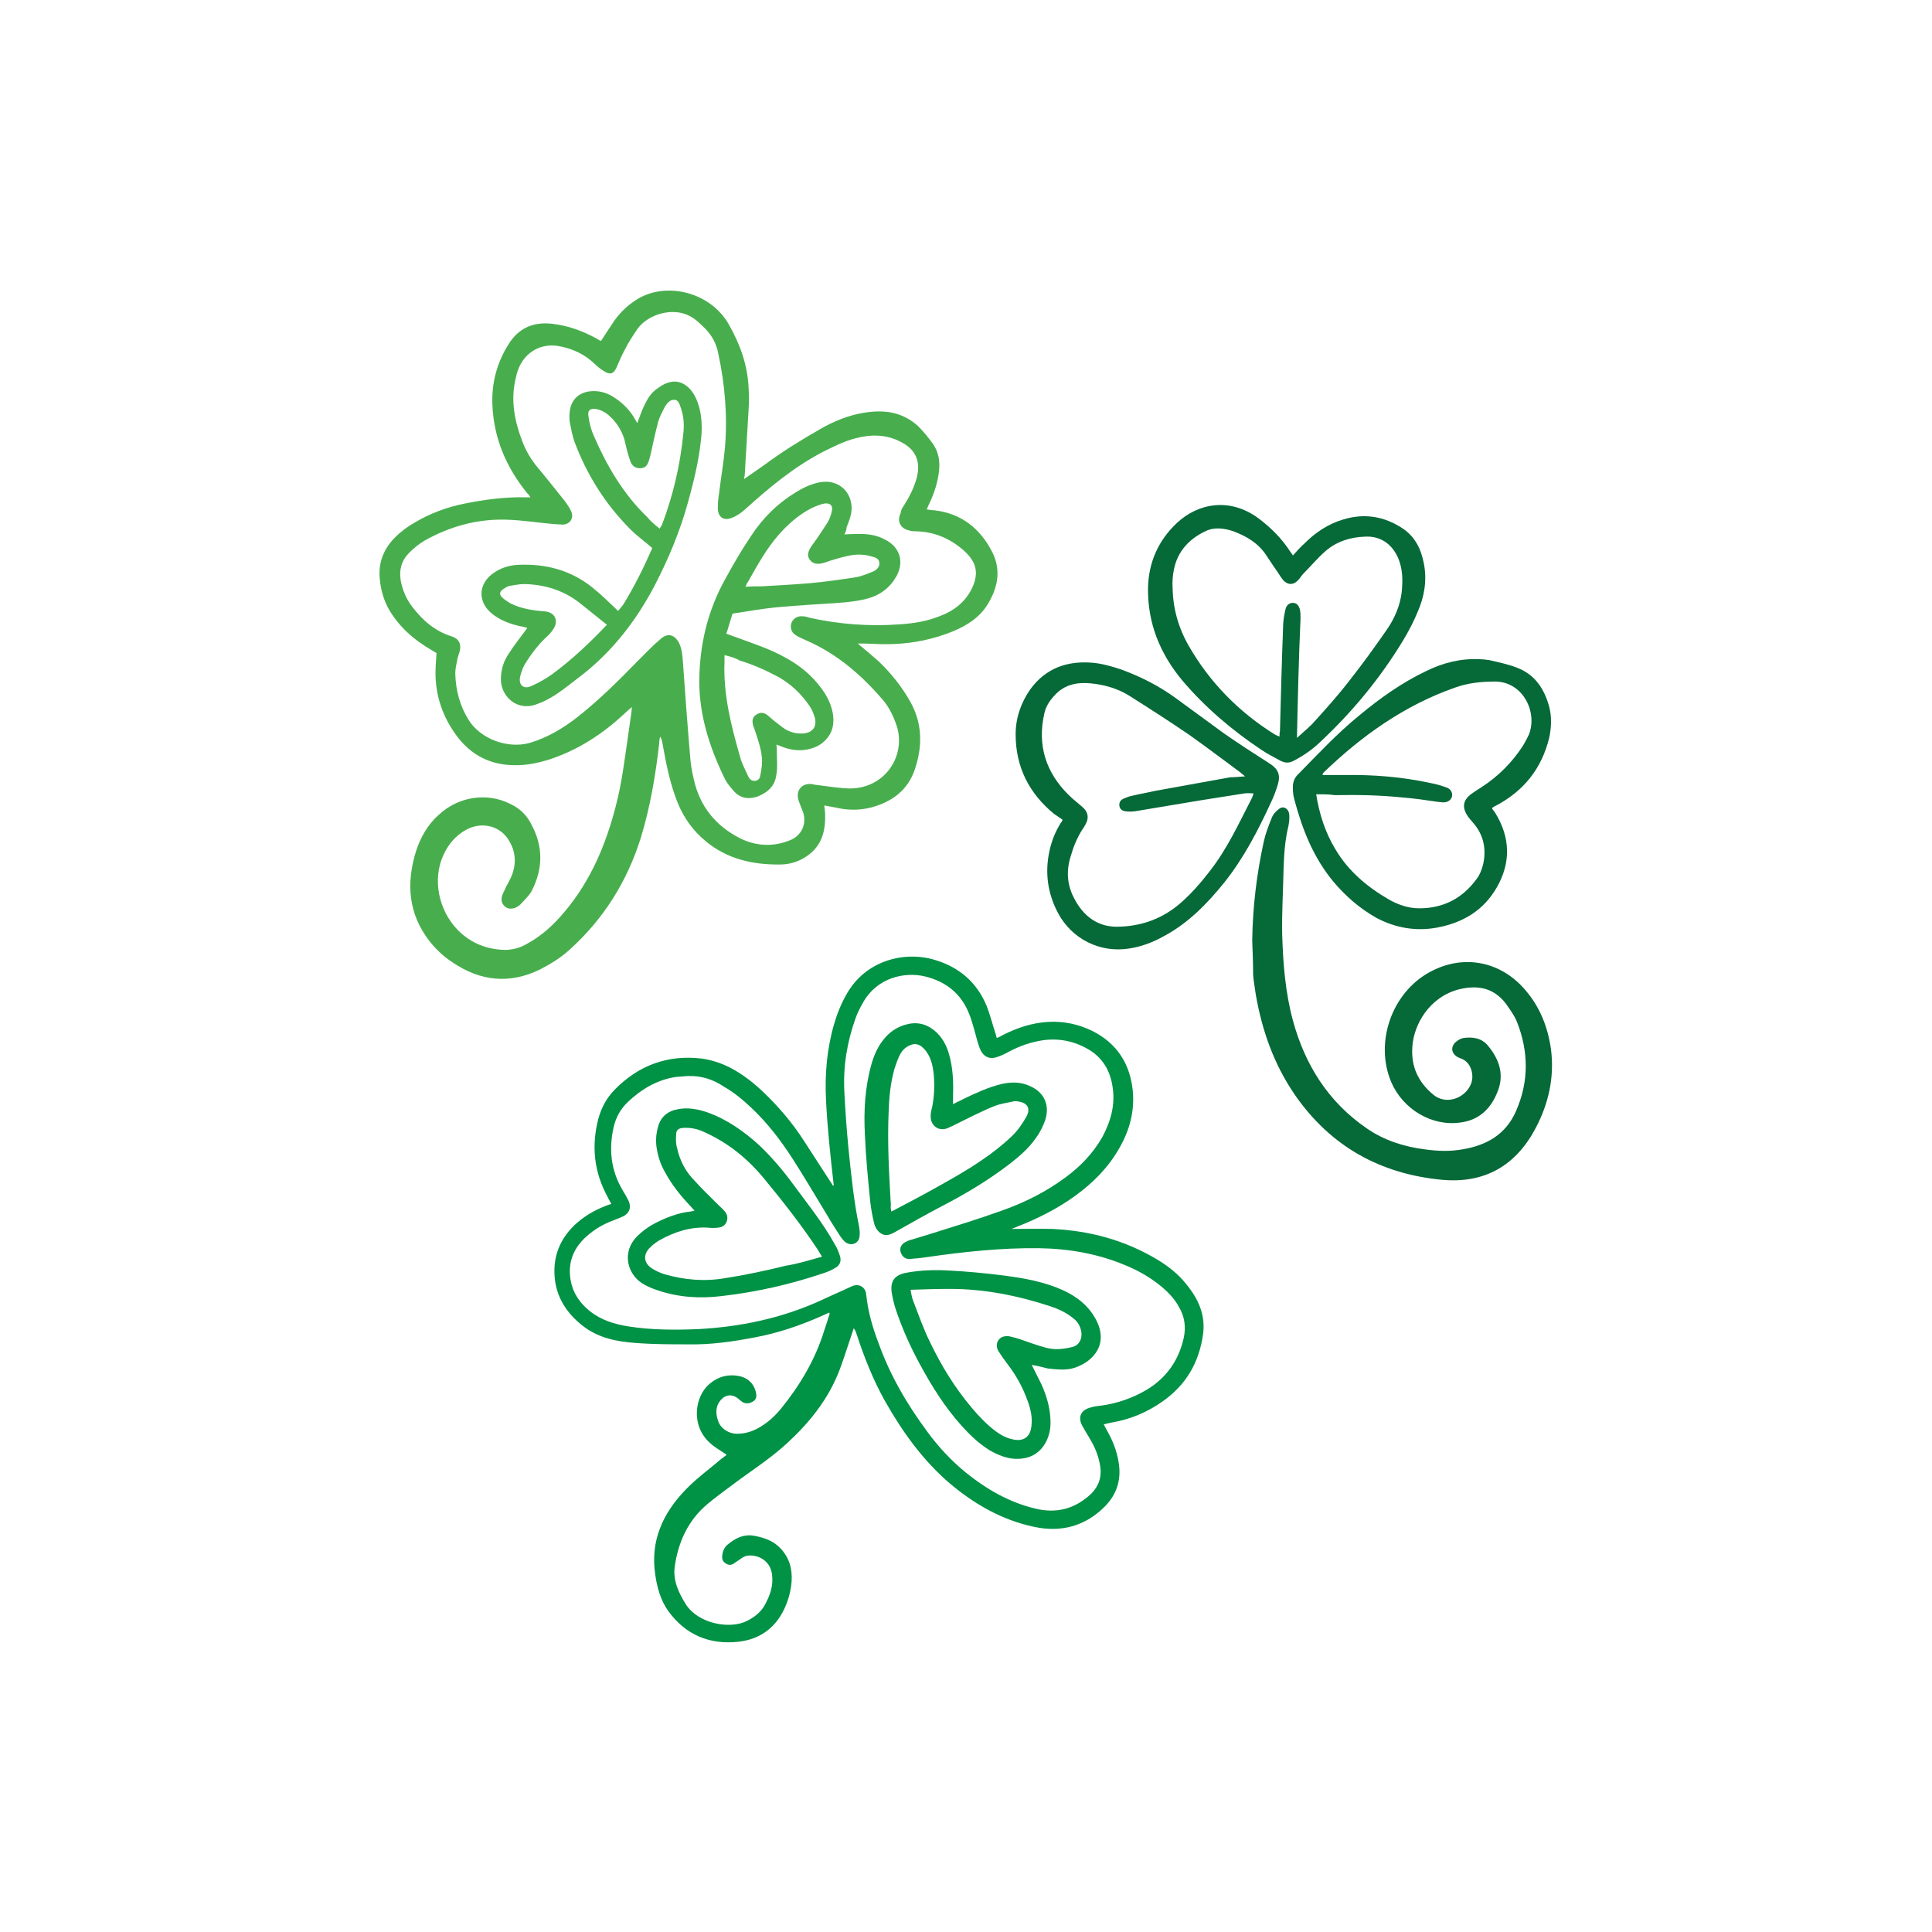 <?xml version="1.0" encoding="utf-8"?>
<!-- Generator: Adobe Illustrator 21.1.0, SVG Export Plug-In . SVG Version: 6.00 Build 0)  -->
<svg version="1.1" id="Calque_1" xmlns="http://www.w3.org/2000/svg" xmlns:xlink="http://www.w3.org/1999/xlink" x="0px" y="0px"
	 viewBox="0 0 432 432" style="enable-background:new 0 0 432 432;" xml:space="preserve">
<style type="text/css">
	.st0{fill:#3B4F20;}
	.st1{fill:#8CB225;}
	.st2{fill:#020203;}
	.st3{fill:#4A5C2D;}
	.st4{fill:#FFFFFF;}
	.st5{fill:#E2CF1B;}
	.st6{fill:#718A2A;}
	.st7{fill:#DFBB20;}
	.st8{fill:#EAC839;}
	.st9{fill:#1B1B1B;}
	.st10{fill:#8EC045;}
	.st11{fill:#066938;}
	.st12{fill:#E5AD30;}
	.st13{fill:#4E4D4D;}
	.st14{fill:#8BB226;}
	.st15{fill:#CD1A25;}
	.st16{fill:#4B6426;}
	.st17{fill:#7D9E3C;}
	.st18{fill:#3C4F20;}
	.st19{fill:#384A1F;}
	.st20{fill:#E7E6E6;}
	.st21{fill:#D4A624;}
	.st22{fill:#F7F0E3;}
	.st23{fill:#D2A206;}
	.st24{fill:#CE9835;}
	.st25{fill:#E5D9C2;}
	.st26{fill:#E2AE42;}
	.st27{fill:#EEDBBE;}
	.st28{fill:#F9EA31;}
	.st29{fill:#EB6518;}
	.st30{fill:#0A7132;}
	.st31{fill:#FFE109;}
	.st32{fill:#D76013;}
	.st33{fill:#BBA763;}
	.st34{fill:#7FA22A;}
	.st35{fill:#5B321B;}
	.st36{fill:#4A2615;}
	.st37{fill:#D6AD08;}
	.st38{fill:#F7BBBD;}
	.st39{fill:#D76324;}
	.st40{fill:#607829;}
	.st41{fill:#715C3B;}
	.st42{fill:#644F34;}
	.st43{fill:#89704C;}
	.st44{fill:#B2A38F;}
	.st45{fill:#A59076;}
	.st46{fill:#FFDE0D;}
	.st47{fill:#34AA4A;}
	.st48{fill:#75388D;}
	.st49{fill:#BBBBBB;}
	.st50{fill:#A9A9AA;}
	.st51{fill:#06993B;}
	.st52{fill:#CDCCCC;}
	.st53{fill:#4D2563;}
	.st54{fill:#E3B320;}
	.st55{fill:#0B9541;}
	.st56{fill:#264D23;}
	.st57{fill:#FDC834;}
	.st58{fill:#8C633A;}
	.st59{fill:#B5A059;}
	.st60{fill:#F2F2F2;}
	.st61{fill:#808181;}
	.st62{fill:#62A930;}
	.st63{fill:#A1C746;}
	.st64{fill:#85B04B;}
	.st65{fill:#5E802C;}
	.st66{fill:#BFD783;}
	.st67{fill:#EFC9AF;}
	.st68{fill:#343434;}
	.st69{fill:#EB5B28;}
	.st70{fill:#D1A98D;}
	.st71{fill:#E0A9B8;}
	.st72{fill:#754D24;}
	.st73{fill:#B2D17B;}
	.st74{fill:#62B338;}
	.st75{fill:#274E22;}
	.st76{fill:#CCDC81;}
	.st77{fill-rule:evenodd;clip-rule:evenodd;fill:#85B04B;}
	.st78{fill:#509733;}
	.st79{fill:#203F1E;}
	.st80{fill:#20963A;}
	.st81{fill:#62246B;}
	.st82{fill:#FDCA02;}
	.st83{fill:#B4CD50;}
	.st84{fill:#5C792A;}
	.st85{fill:#C29347;}
	.st86{fill:#4D5C22;}
	.st87{fill:none;}
	.st88{fill:#E19C11;}
	.st89{fill:#E5C997;}
	.st90{fill:#009245;}
	.st91{fill:#48AE4D;}
	.st92{fill:#049348;}
	.st93{fill:#04683B;}
	.st94{fill:#F8AE4C;}
	.st95{fill:#C57B39;}
	.st96{fill:#231F20;}
	.st97{fill:#BC2333;}
	.st98{fill:#EF7A7B;}
	.st99{fill:#46AE51;}
	.st100{fill:#07924B;}
	.st101{fill-rule:evenodd;clip-rule:evenodd;fill:#231F20;}
	.st102{fill:#279A9A;}
	.st103{fill:#8E3189;}
	.st104{fill:#9F6E8E;}
	.st105{fill:#3C3C3B;}
	.st106{fill:#00A69C;}
	.st107{fill:#D5DB41;}
	.st108{fill:#E04542;}
	.st109{fill:#9F1F3B;}
	.st110{fill:#EB5C35;}
	.st111{fill:#F9B233;}
	.st112{fill:#008D36;}
	.st113{fill:#F39200;}
	.st114{fill:#F2D8BD;}
	.st115{fill:#3AAA35;}
	.st116{fill:#95C11F;}
	.st117{fill:#7F5FA5;}
	.st118{fill:#5FA55F;}
	.st119{fill:#A55F8F;}
	.st120{fill:#229538;}
	.st121{fill:#622369;}
	.st122{fill:#FCC804;}
	.st123{fill:#628FB8;}
	.st124{fill:#B2B2B2;}
	.st125{fill:#63B8A4;}
	.st126{fill:#FDCE6C;}
	.st127{fill:#C8DADC;}
	.st128{fill:#ED6B6E;}
	.st129{fill:#EC6365;}
	.st130{fill:#8FC14D;}
	.st131{fill:#FECE6C;}
	.st132{fill:#037132;}
	.st133{fill:#B5CD25;}
	.st134{fill:#137E35;}
	.st135{fill:#7DBA28;}
	.st136{fill:#50AE32;}
	.st137{fill:#04612D;}
	.st138{fill:#F0828B;}
	.st139{fill:#63348B;}
	.st140{fill:#CF75AC;}
	.st141{fill:#895B7E;}
	.st142{fill:#AD94C4;}
	.st143{fill:#C581AB;}
	.st144{fill:#D1BAB0;}
	.st145{fill:#EF7B7C;}
	.st146{fill:#F7C0C2;}
	.st147{fill:#4F1C31;}
	.st148{fill:#9C3760;}
	.st149{fill:#A8768F;}
	.st150{fill:#A04170;}
	.st151{fill:#6CB863;}
</style>
<g>
	<g>
		<path class="st11" d="M280,210.3c0.1-7.5,1-14.9,2.6-22.2c0.4-1.8,1.1-3.6,1.8-5.3c0.3-0.8,1-1.5,1.7-2c0.8-0.6,1.8-0.1,2.1,0.9
			c0.1,0.4,0.1,0.8,0.1,1.2c0,0.6-0.1,1.2-0.2,1.8c-0.8,3.2-1,6.5-1.1,9.9c-0.1,4.8-0.4,9.6-0.3,14.4c0.2,6.5,0.7,12.9,2.4,19.2
			c2.7,9.9,7.9,18.2,16.5,24.1c3.9,2.7,8.3,4.1,13,4.7c2.8,0.4,5.6,0.5,8.4,0c5.4-0.9,9.7-3.3,12-8.6c2.9-6.6,2.8-13.3,0.2-19.9
			c-0.6-1.5-1.6-2.8-2.5-4.1c-2.7-3.5-6.2-4.2-10.4-3.2c-6.7,1.7-10.2,7.9-10.5,12.9c-0.3,4.4,1.3,7.8,4.6,10.6
			c2.9,2.5,7.2,0.9,8.5-2.3c0.8-1.9,0.1-4.9-2.2-5.7c-0.2-0.1-0.5-0.2-0.7-0.3c-1.5-0.8-1.7-2.3-0.5-3.4c0.5-0.4,1.1-0.8,1.7-0.9
			c2.1-0.3,4.1,0,5.5,1.7c2.5,3,3.7,6.4,2.2,10.2c-1.5,3.9-4.2,6.5-8.4,7c-6.4,0.9-12.8-3-15.4-9c-3.8-8.9,0.1-20.1,8.7-24.7
			c7.4-4,15.7-2.4,21.2,4c3.3,3.8,5.1,8.3,5.8,13.3c0.8,6.2-0.5,12.1-3.4,17.6c-4.4,8.4-11.4,12.5-21,11.6
			c-13.7-1.3-24.8-7.4-32.8-18.9c-4.7-6.8-7.4-14.4-8.8-22.5c-0.2-1.5-0.5-3-0.6-4.5C280.2,215.4,280.1,212.9,280,210.3z"/>
		<path class="st11" d="M237.6,183.3c-0.7-0.5-1.3-0.9-1.9-1.3c-5.6-4.6-8.6-10.5-8.6-17.8c0-3.7,1.2-7.1,3.3-10.1
			c3.5-4.8,8.4-6.4,14-5.9c2.1,0.2,4.2,0.8,6.3,1.5c4.4,1.6,8.5,3.7,12.2,6.4c3.6,2.6,7.2,5.3,10.8,7.9c3.3,2.3,6.7,4.5,10,6.6
			c2.1,1.3,2.7,2.6,2,4.9c-0.4,1.3-0.9,2.7-1.5,3.9c-2.9,6.3-6.1,12.5-10.5,18c-3.8,4.7-8,9-13.4,11.9c-2.5,1.4-5.1,2.4-7.9,2.8
			c-6.4,1-12.7-2.1-15.8-7.9c-2.4-4.5-3-9.2-1.9-14.1c0.5-2.2,1.3-4.2,2.5-6.1C237.4,183.8,237.5,183.6,237.6,183.3z M278.4,173.6
			c-0.5-0.4-0.8-0.7-1.2-1c-3.8-2.8-7.5-5.6-11.3-8.3c-4.4-3-8.9-5.9-13.5-8.8c-2.6-1.6-5.5-2.4-8.5-2.7c-3.2-0.3-6,0.3-8.2,2.8
			c-1.1,1.2-1.9,2.5-2.2,4c-1.6,7.1,0.4,13.2,5.5,18.2c1,1,2.1,1.8,3.2,2.8c1.1,1,1.3,2.3,0.6,3.6c-0.2,0.4-0.5,0.9-0.8,1.3
			c-1.2,1.9-2,3.9-2.6,6c-1,3.2-0.8,6.3,0.7,9.2c2.1,4.2,5.5,6.8,10.4,6.5c5.1-0.2,9.6-1.9,13.5-5.3c2.4-2.1,4.5-4.5,6.5-7.1
			c4-5.1,6.6-10.9,9.5-16.5c0.1-0.3,0.2-0.6,0.3-0.9c-0.7,0-1.4-0.1-2,0c-3.2,0.5-6.3,1-9.5,1.5c-5,0.8-10,1.7-15,2.5
			c-0.7,0.1-1.5,0.1-2.2,0c-0.7-0.1-1.2-0.5-1.3-1.2c-0.1-0.7,0.2-1.3,0.9-1.6c0.7-0.3,1.4-0.6,2.1-0.7c1.7-0.4,3.4-0.7,5.2-1.1
			c5.5-1,11-2,16.6-3C276,173.8,277,173.7,278.4,173.6z"/>
		<path class="st11" d="M289.1,124.2c0.9-1,1.7-1.9,2.6-2.7c2.4-2.4,5.2-4.3,8.5-5.3c4.8-1.5,9.3-0.8,13.5,2
			c2.8,1.9,4.1,4.7,4.7,7.9c0.7,3.7,0.1,7.3-1.4,10.7c-0.9,2.2-2,4.3-3.2,6.3c-5.2,8.6-11.5,16.2-18.8,23c-1.7,1.6-3.6,2.9-5.7,4
			c-1.1,0.6-2,0.5-3,0c-1.4-0.8-2.9-1.5-4.2-2.4c-6.6-4.4-12.6-9.5-17.7-15.5c-5-6-7.8-12.8-7.7-20.7c0.1-5.7,2.3-10.7,6.5-14.6
			c4.6-4.3,11.7-5.8,18.2-1c2.8,2.1,5.3,4.6,7.2,7.6C288.8,123.7,288.9,123.9,289.1,124.2z M290,165c1.3-1.2,2.4-2.1,3.4-3.1
			c2.9-3.2,5.8-6.4,8.4-9.8c3-3.8,5.8-7.7,8.5-11.6c1.6-2.4,2.7-5,3.1-7.9c0.3-2.8,0.3-5.5-0.9-8.1c-1.4-3-4-4.7-7.3-4.5
			c-3.3,0.1-6.4,1.1-8.9,3.3c-1.7,1.5-3.2,3.3-4.8,4.9c-0.5,0.5-0.8,1.1-1.3,1.6c-1.1,1.1-2.3,1-3.3-0.1c-0.4-0.5-0.8-1.1-1.1-1.6
			c-0.9-1.3-1.8-2.6-2.7-4c-1.8-2.7-4.4-4.2-7.3-5.3c-2.1-0.7-4.3-1-6.3,0c-3.6,1.7-6.2,4.5-7,8.5c-0.3,1.4-0.4,2.9-0.3,4.3
			c0.1,4.5,1.3,8.8,3.6,12.8c4.7,8.2,11.2,14.8,19.2,19.8c0.3,0.2,0.7,0.3,1.1,0.5c0-0.5,0-0.8,0.1-1.2c0.2-7.7,0.4-15.4,0.7-23.2
			c0-1.3,0.2-2.6,0.5-3.9c0.2-1.1,0.9-1.6,1.7-1.6c0.8,0,1.4,0.6,1.6,1.7c0.1,0.6,0.1,1.2,0.1,1.8C290.4,147.2,290.2,155.9,290,165z
			"/>
		<path class="st11" d="M333.6,180.7c0.2,0.4,0.5,0.7,0.7,1c3.4,5.5,3.6,11.1,0.4,16.7c-2.9,5.1-7.5,7.9-13.3,9
			c-4.8,0.9-9.4,0.1-13.7-2.2c-3.7-2.1-6.8-4.8-9.5-8c-4.5-5.4-7-11.7-8.8-18.5c-0.2-0.7-0.3-1.5-0.3-2.2c-0.1-1.3,0.2-2.5,1.2-3.4
			c4.4-4.5,8.7-9.1,13.6-13.1c4.7-3.9,9.6-7.4,15.1-10c3.7-1.8,7.6-2.8,11.8-2.6c0.7,0,1.5,0.1,2.2,0.2c2.1,0.5,4.2,0.9,6.2,1.7
			c4,1.5,6.1,4.7,7.2,8.7c0.6,2.3,0.5,4.7,0,7c-1.7,6.9-5.7,11.9-12,15.2c-0.3,0.1-0.5,0.3-0.8,0.5
			C333.8,180.4,333.8,180.5,333.6,180.7z M294.3,177.6c0.7,4.4,2,8.5,4.3,12.3c2.9,4.9,7.1,8.4,11.9,11.2c2.1,1.2,4.4,2,6.9,2
			c5.4,0,9.7-2.3,12.8-6.6c0.7-0.9,1.1-2,1.4-3.1c0.8-3.4,0.2-6.6-2.1-9.3c-0.5-0.6-1.1-1.2-1.5-1.9c-1.1-1.8-0.8-3.3,0.9-4.6
			c0.8-0.6,1.6-1.1,2.4-1.6c3.7-2.4,6.8-5.5,9.2-9.2c0.5-0.8,0.9-1.6,1.3-2.4c2.1-4.9-1.1-11.9-7.4-12c-3.2,0-6.2,0.3-9.2,1.4
			c-11.3,4-20.8,10.8-29.3,19c-0.1,0.1-0.1,0.2-0.2,0.5c1.7,0,3.3,0,4.9,0c6.5-0.1,12.9,0.4,19.3,1.8c1.1,0.2,2.2,0.5,3.3,0.9
			c1.1,0.3,1.6,1.1,1.5,2c-0.2,0.9-1,1.5-2.2,1.4c-0.3,0-0.7-0.1-1-0.1c-2.7-0.4-5.4-0.8-8.1-1c-4.9-0.5-9.9-0.6-14.9-0.5
			C297.1,177.6,295.8,177.6,294.3,177.6z"/>
	</g>
	<g>
		<path class="st90" d="M225.8,274.8c3.2,0,6.4-0.1,9.6,0c8.3,0.4,16.1,2.5,23.3,6.8c2.5,1.5,4.8,3.3,6.6,5.6
			c2.7,3.3,4.3,6.9,3.7,11.2c-0.9,6.3-3.8,11.3-9.1,15c-3.4,2.4-7.2,4-11.4,4.7c-0.5,0.1-1,0.2-1.7,0.4c0.3,0.5,0.5,1,0.8,1.5
			c1.2,2.1,2.1,4.4,2.5,6.8c0.7,3.9-0.3,7.3-3.1,10.1c-4.4,4.4-9.8,5.8-15.8,4.5c-7.1-1.5-13.2-5-18.7-9.6
			c-6.1-5.2-10.7-11.6-14.6-18.5c-2.7-4.8-4.7-9.9-6.4-15.1c-0.1-0.4-0.3-0.8-0.6-1.2c-0.3,1-0.7,2-1,3c-0.7,2.1-1.4,4.3-2.2,6.4
			c-2.5,6.5-6.7,11.7-11.7,16.3c-3.9,3.6-8.4,6.4-12.6,9.6c-1.8,1.3-3.5,2.6-5.2,4c-4.3,3.6-6.5,8.4-7.3,13.8
			c-0.5,3.2,0.8,6,2.5,8.7c2.8,4.3,9.9,5.6,13.7,3.6c1.6-0.8,3-1.9,3.9-3.5c1.2-2.2,2-4.4,1.6-7c-0.3-2.1-1.8-3.6-3.9-4
			c-1.1-0.2-2.1-0.1-3,0.6c-0.5,0.4-1.1,0.7-1.6,1.1c-0.6,0.4-1.2,0.4-1.8,0c-0.7-0.4-0.9-1-0.8-1.8c0.1-1,0.5-1.9,1.3-2.5
			c1.7-1.4,3.5-2.3,5.8-1.9c2.2,0.4,4.3,1.1,5.9,2.8c2,2.1,2.7,4.6,2.5,7.5c-0.2,2.3-0.8,4.4-1.8,6.4c-2.1,4.2-5.6,6.5-10.1,7
			c-6.4,0.7-11.8-1.5-15.7-6.9c-1.7-2.4-2.5-5.3-2.9-8.2c-1.1-7.5,1.7-13.6,6.8-18.9c2.4-2.5,5.3-4.6,8-6.9c0.4-0.3,0.8-0.6,1.2-0.9
			c-1.3-0.9-2.6-1.6-3.7-2.6c-4.5-4-3.4-10.6-0.1-13.3c1.9-1.6,4.1-2.2,6.6-1.7c1.9,0.4,3.2,1.6,3.7,3.5c0.2,0.8,0.2,1.6-0.5,2.1
			c-0.8,0.5-1.6,0.7-2.5,0.2c-0.3-0.2-0.6-0.5-1-0.8c-1.2-1-2.7-0.9-3.7,0.2c-1.4,1.5-1.3,3.2-0.7,4.9c0.6,1.7,2.4,2.8,4.2,2.8
			c1.9,0,3.7-0.6,5.3-1.6c1.8-1.1,3.3-2.5,4.6-4.1c4.2-5.2,7.6-10.9,9.6-17.4c0.4-1.2,0.8-2.4,1.2-3.7c0-0.1,0-0.2-0.1-0.3
			c-0.4,0.2-0.7,0.3-1.1,0.5c-5.1,2.3-10.3,4.1-15.8,5.1c-4.8,0.9-9.6,1.6-14.5,1.5c-3.9,0-7.8,0-11.7-0.3c-4.4-0.3-8.6-1.1-12.2-4
			c-3.5-2.8-5.8-6.4-6.1-11c-0.3-4.4,1.2-8.2,4.4-11.3c2-1.9,4.3-3.3,6.9-4.3c0.4-0.2,0.8-0.3,1.4-0.5c-0.3-0.6-0.6-1-0.8-1.5
			c-3.1-5.6-3.7-11.5-2.1-17.6c0.7-2.5,1.9-4.7,3.7-6.5c5.3-5.4,11.8-7.8,19.4-6.9c2.2,0.3,4.3,1,6.3,2c2.9,1.5,5.4,3.5,7.7,5.7
			c3.3,3.2,6.3,6.7,8.8,10.6c1.9,2.9,3.8,5.9,5.7,8.8c0.3,0.4,0.5,0.8,0.9,1.4c0.1-0.3,0.2-0.4,0.1-0.4c-0.7-6.2-1.4-12.5-1.7-18.8
			c-0.3-5.8,0.2-11.5,1.8-17c0.7-2.4,1.6-4.6,2.8-6.7c4.2-7.5,12.8-9.7,19.6-7.7c5.5,1.6,9.5,5,11.7,10.3c0.8,2,1.3,4.1,2,6.2
			c0.1,0.3,0.1,0.5,0.3,1c0.5-0.2,0.9-0.4,1.4-0.7c3.2-1.6,6.5-2.7,10.1-2.9c3.4-0.2,6.7,0.5,9.8,2c5.6,2.8,8.5,7.4,9.1,13.5
			c0.4,4.5-0.7,8.7-3,12.7c-2.5,4.4-5.9,7.8-9.9,10.7c-4,2.9-8.4,5.1-13,6.9c-0.5,0.2-1,0.4-1.5,0.6
			C225.7,274.7,225.7,274.7,225.8,274.8z M153.8,240.6c-0.9,0.1-1.7,0.1-2.6,0.2c-4.2,0.6-7.7,2.7-10.7,5.5
			c-1.7,1.6-2.8,3.5-3.3,5.8c-1.1,4.9-0.6,9.6,2,14c0.5,0.8,1,1.7,1.4,2.5c0.6,1.5,0.1,2.7-1.3,3.4c-0.7,0.3-1.4,0.6-2.2,0.9
			c-2.2,0.8-4.2,2-6,3.6c-2.9,2.6-4.2,5.9-3.5,9.8c0.5,2.8,2,5,4.2,6.8c2.6,2.1,5.6,3,8.8,3.5c5.1,0.8,10.2,0.8,15.4,0.6
			c9.5-0.5,18.7-2.4,27.5-6.4c2.3-1.1,4.7-2.1,7-3.2c1.6-0.7,3.1,0.2,3.2,2c0.4,3.7,1.4,7.2,2.7,10.6c2.6,7.3,6.4,13.8,11,20
			c2.5,3.4,5.3,6.4,8.6,9.1c4.6,3.7,9.6,6.6,15.4,8c4.8,1.2,9,0.1,12.6-3.3c1.7-1.7,2.4-3.8,2-6.2c-0.3-1.8-0.9-3.6-1.8-5.2
			c-0.7-1.3-1.5-2.5-2.2-3.8c-1-1.8-0.4-3.4,1.6-4c0.8-0.3,1.7-0.4,2.6-0.5c3.7-0.5,7.1-1.7,10.3-3.6c4.4-2.7,7.1-6.6,8.2-11.6
			c0.5-2.4,0.2-4.7-1.1-6.9c-1.1-2-2.7-3.6-4.5-5c-2.3-1.8-4.8-3.2-7.5-4.3c-6.2-2.6-12.7-3.7-19.3-3.8c-8.4-0.1-16.8,0.8-25.1,2
			c-1.2,0.2-2.5,0.3-3.7,0.4c-1,0.1-1.8-0.5-2.1-1.5c-0.3-0.9,0.1-1.8,1.1-2.3c0.4-0.2,0.8-0.4,1.3-0.5c1.6-0.5,3.3-1,4.9-1.5
			c5.1-1.6,10.3-3.2,15.3-5c5.1-1.8,9.9-4.2,14.2-7.4c3.3-2.4,6.1-5.3,8.2-8.9c1.9-3.5,3-7.2,2.4-11.2c-0.5-3.7-2.2-6.7-5.5-8.6
			c-3.1-1.8-6.5-2.5-10.1-2c-2.7,0.4-5.2,1.3-7.5,2.5c-0.9,0.5-1.9,1-2.9,1.3c-1.5,0.5-2.8-0.1-3.5-1.5c-0.3-0.6-0.5-1.3-0.7-1.9
			c-0.6-2.1-1.1-4.3-1.9-6.3c-1.8-4.6-5.3-7.3-10-8.4c-4.4-1-10.6,0.2-13.8,6c-0.6,1.1-1.2,2.2-1.6,3.4c-1.9,5.3-2.8,10.8-2.5,16.4
			c0.2,4.2,0.5,8.3,0.9,12.5c0.6,5.9,1.2,11.9,2.4,17.7c0.1,0.7,0.2,1.4,0.1,2.1c-0.1,1.6-1.8,2.3-3.1,1.4c-0.4-0.3-0.8-0.8-1.1-1.2
			c-1-1.6-2.1-3.2-3-4.8c-2.6-4.3-5.2-8.7-7.9-12.9c-2.6-4-5.5-7.8-9-11.1c-1.9-1.8-3.9-3.5-6.2-4.8
			C159.4,241.3,156.7,240.5,153.8,240.6z"/>
		<path class="st90" d="M230.7,305.2c0.8,1.6,1.5,3,2.2,4.4c1.2,2.7,2,5.5,2,8.5c0,1.5-0.3,2.9-1,4.3c-1.5,2.8-3.9,3.9-6.9,3.8
			c-2.1-0.1-3.9-0.9-5.7-1.9c-2.4-1.5-4.4-3.4-6.2-5.4c-3.8-4.2-6.8-9-9.5-14c-2.1-3.9-3.9-7.9-5.3-12.1c-0.4-1.2-0.7-2.5-0.9-3.7
			c-0.4-2.6,0.6-4,3.2-4.5c3.2-0.6,6.5-0.7,9.7-0.5c4,0.2,8.1,0.6,12.1,1.1c4.6,0.6,9.1,1.4,13.3,3.3c3,1.4,5.4,3.2,7.1,6.1
			c3.4,5.8-0.3,9.8-4.4,11.2c-2,0.7-4.1,0.4-6.1,0.2C233.1,305.7,232,305.4,230.7,305.2z M203.6,288.4c0.2,1,0.3,1.8,0.6,2.5
			c1.2,3.1,2.3,6.3,3.8,9.3c2.5,5.2,5.5,10.1,9.3,14.6c1.6,1.9,3.3,3.7,5.3,5.2c1.2,0.9,2.5,1.6,4.1,1.9c2.2,0.4,3.6-0.6,3.9-2.8
			c0.3-2-0.1-3.9-0.8-5.8c-1.1-3.1-2.6-5.8-4.6-8.4c-0.7-0.9-1.3-1.8-1.9-2.7c-0.5-0.8-0.6-1.8,0-2.6c0.6-0.8,1.5-0.9,2.4-0.8
			c0.8,0.2,1.7,0.4,2.5,0.7c1.8,0.6,3.6,1.3,5.5,1.8c2,0.6,4,0.4,6-0.1c1.5-0.3,2.3-1.7,2.1-3.3c-0.2-1.3-0.8-2.4-1.9-3.2
			c-1.5-1.2-3.2-2-5-2.6c-7.3-2.4-14.8-3.9-22.5-3.9C209.4,288.2,206.7,288.3,203.6,288.4z"/>
		<path class="st90" d="M213.1,246.9c0.9-0.5,1.7-0.8,2.4-1.2c2.7-1.3,5.5-2.6,8.4-3.3c2.2-0.5,4.3-0.5,6.3,0.4
			c3.3,1.4,4.6,4.3,3.5,7.7c-0.5,1.4-1.2,2.8-2.1,4c-1.6,2.3-3.7,4.1-5.9,5.8c-4.7,3.6-9.7,6.6-14.9,9.3c-3.6,1.9-7.2,3.9-10.7,5.9
			c-1.2,0.7-2.3,1-3.4,0.1c-0.6-0.5-1-1.2-1.2-1.9c-0.4-1.6-0.7-3.2-0.9-4.9c-0.5-5-1-10-1.2-15c-0.3-5.4,0-10.7,1.5-16
			c0.6-2,1.4-3.8,2.7-5.4c1.2-1.5,2.7-2.6,4.6-3.2c2.5-0.8,4.7-0.4,6.7,1.2c1.7,1.4,2.7,3.2,3.3,5.3c0.9,3.1,1,6.2,0.9,9.4
			C213.1,245.6,213.1,246.1,213.1,246.9z M199.3,270.9c0.4-0.2,0.7-0.3,1-0.5c3-1.6,6.1-3.2,9.1-4.9c3.4-1.9,6.8-3.8,10-6
			c2.4-1.6,4.7-3.4,6.8-5.4c1.3-1.2,2.4-2.8,3.3-4.4c1-1.8,0.3-3.1-1.8-3.4c-0.4-0.1-0.8-0.1-1.2,0c-1.4,0.3-2.8,0.5-4.1,1
			c-3,1.2-5.8,2.7-8.7,4.1c-0.6,0.3-1.2,0.6-1.9,0.9c-2,0.7-3.7-0.6-3.7-2.7c0-0.6,0.1-1.3,0.3-1.9c0.5-2.4,0.6-4.8,0.4-7.3
			c-0.2-2.2-0.7-4.4-2.3-6c-1-1-2-1.2-3.2-0.6c-1.1,0.5-1.8,1.4-2.3,2.5c-0.4,0.9-0.7,1.8-1,2.7c-0.9,3.2-1.2,6.4-1.3,9.7
			c-0.3,6.9,0.1,13.9,0.5,20.8C199.1,269.9,199.2,270.4,199.3,270.9z"/>
		<path class="st90" d="M155.3,270.7c-0.4-0.4-0.6-0.7-0.9-1c-2.2-2.3-4.2-4.8-5.7-7.6c-1-1.7-1.6-3.6-1.9-5.6
			c-0.2-1.5-0.1-2.9,0.3-4.4c0.6-2.4,2.2-3.7,4.6-4.1c2.2-0.4,4.3,0,6.4,0.7c4.5,1.6,8.3,4.3,11.8,7.5c2.7,2.6,5.1,5.4,7.3,8.4
			c3.3,4.5,6.8,8.8,9.5,13.7c0.5,0.8,0.8,1.6,1.1,2.5c0.4,1.2,0,2.2-1.2,2.8c-0.8,0.5-1.6,0.8-2.5,1.1c-7.4,2.5-14.9,4.2-22.7,5.1
			c-4.9,0.6-9.7,0.3-14.4-1.3c-1.2-0.4-2.4-0.9-3.5-1.6c-3.3-2.2-4.4-6.9-1.2-10.3c1.3-1.3,2.8-2.4,4.4-3.2c2.4-1.2,4.9-2.2,7.7-2.5
			C154.8,270.8,155,270.8,155.3,270.7z M183.8,281c-0.4-0.7-0.7-1.1-0.9-1.5c-3.7-5.6-7.8-10.8-12-15.9c-3.7-4.5-8.1-8.1-13.5-10.5
			c-1.5-0.7-3-1-4.7-0.9c-1,0.1-1.5,0.5-1.5,1.4c-0.1,1-0.1,2.1,0.2,3.1c0.6,2.8,1.9,5.3,3.9,7.3c1.7,1.9,3.6,3.7,5.4,5.5
			c0.4,0.4,0.9,0.8,1.3,1.3c0.6,0.7,0.8,1.4,0.5,2.3c-0.3,0.9-1,1.3-1.9,1.4c-0.8,0.1-1.6,0.1-2.3,0c-3.9-0.2-7.4,0.9-10.8,2.8
			c-0.7,0.4-1.5,1-2.1,1.6c-1.7,1.6-1.5,3.6,0.5,4.8c0.8,0.5,1.7,0.9,2.6,1.2c4.5,1.3,9,1.7,13.6,0.9c4.6-0.7,9.2-1.7,13.7-2.8
			C178.4,282.6,180.9,281.8,183.8,281z"/>
	</g>
	<g>
		<path class="st91" d="M166.4,107.1c1.7-1.2,3.2-2.2,4.6-3.2c3.9-2.9,8.1-5.5,12.3-7.9c3.1-1.8,6.3-3.1,9.8-3.7
			c3.1-0.5,6.2-0.5,9.1,0.9c1.1,0.5,2.1,1.2,3,2c1.2,1.2,2.3,2.5,3.3,3.9c1.6,2.2,1.8,4.7,1.3,7.4c-0.4,2.3-1.2,4.5-2.2,6.5
			c-0.1,0.3-0.2,0.5-0.4,0.9c0.6,0.1,1.2,0.2,1.7,0.2c6.1,0.7,10.3,4.1,13,9.4c1.9,3.8,1.3,7.6-0.8,11.2c-1.8,3.2-4.7,5.1-8.1,6.5
			c-4.2,1.7-8.5,2.6-13,2.8c-2.2,0.1-4.4,0-6.6-0.1c-0.5,0-1,0-1.6,0c1.7,1.4,3.2,2.7,4.7,4c2.8,2.7,5.2,5.7,7.1,9.1
			c2.7,4.9,2.7,10,0.9,15.2c-1.6,4.6-5.2,7.2-9.9,8.4c-2.5,0.6-5.1,0.6-7.6,0c-0.9-0.2-1.8-0.3-2.7-0.5c0.1,0.8,0.2,1.4,0.2,2.1
			c0.1,3.7-0.8,6.9-3.9,9.1c-1.8,1.3-3.9,2-6.1,2c-6.1,0.1-11.9-1.2-16.7-5.2c-2.8-2.3-4.8-5.1-6.2-8.4c-1.7-4.2-2.6-8.6-3.4-13.1
			c-0.1-0.6-0.2-1.3-0.6-1.9c-0.1,0.5-0.2,1-0.2,1.5c-0.8,7.1-2,14.2-4.1,21.1c-3.1,9.9-8.4,18.3-16.1,25.2c-2,1.8-4.2,3.1-6.5,4.3
			c-6.8,3.3-13.3,2.6-19.5-1.6c-2-1.3-3.7-2.9-5.2-4.8c-4.7-6.1-5.2-12.8-3-20c1-3.1,2.6-6,5.1-8.2c4.4-4.1,10.8-5.1,16.1-2.4
			c2.1,1,3.7,2.6,4.7,4.7c2.6,4.9,2.5,9.8,0,14.7c-0.6,1.1-1.6,2-2.5,3c-0.3,0.3-0.6,0.5-1,0.7c-0.9,0.4-1.8,0.4-2.5-0.2
			c-0.8-0.7-0.9-1.6-0.6-2.5c0.2-0.6,0.6-1.2,0.8-1.8c0.5-0.9,1-1.8,1.4-2.8c1.1-3,0.7-5.8-1.2-8.4c-2.1-2.7-5.8-3.4-9-1.7
			c-2.4,1.3-4.1,3.3-5.2,5.8c-2.4,5.3-1.1,12.2,3.3,16.7c2.9,2.9,6.4,4.3,10.5,4.4c1.8,0,3.5-0.5,5-1.4c3.3-1.8,6-4.3,8.4-7.2
			c5.8-6.9,9.2-15,11.4-23.6c1.4-5.3,2-10.7,2.8-16.1c0.2-1.4,0.4-2.8,0.6-4.2c0.1-0.5,0.1-1,0.2-1.8c-0.7,0.6-1.2,1-1.6,1.4
			c-5,4.7-10.6,8.3-17.1,10.4c-2.3,0.7-4.7,1.2-7.1,1.2c-5.8,0.1-10.4-2.3-13.7-7c-2.7-3.8-4.2-8-4.4-12.6c-0.1-1.7,0.1-3.5,0.2-5.5
			c-0.3-0.1-0.7-0.4-1.2-0.7c-3.8-2.2-7-5-9.3-8.8c-1.3-2.2-2-4.7-2.2-7.3c-0.3-3.6,1-6.6,3.5-9.1c1.3-1.3,2.8-2.4,4.4-3.3
			c3.4-2,7.1-3.4,11.1-4.2c4.5-0.9,9-1.5,13.6-1.4c0.3,0,0.6,0,1.1,0c-0.3-0.4-0.4-0.7-0.7-0.9c-4.7-5.8-7.5-12.3-7.8-19.8
			c-0.2-4.8,1-9.4,3.6-13.5c2.2-3.6,5.5-5.1,9.8-4.6c3.5,0.4,6.8,1.6,9.9,3.3c0.3,0.2,0.6,0.4,0.9,0.5c0,0,0.1,0,0.1,0
			c1-1.5,1.9-2.9,2.9-4.4c1.4-2,3.1-3.6,5.2-4.9c6.5-4,16.4-1.6,20.5,5.7c2.5,4.4,4.2,9.1,4.4,14.3c0.1,1.5,0.1,3,0,4.5
			c-0.3,5.1-0.6,10.1-0.9,15.2C166.3,106.5,166.4,106.7,166.4,107.1z M202.2,112.9c1.2-1.9,2.2-3.9,2.8-6.1c0.9-3.6-0.2-6.3-3.6-8
			c-3.2-1.7-6.7-1.7-10.1-0.8c-2.7,0.7-5.2,2-7.6,3.2c-6.4,3.4-11.8,7.9-17.1,12.7c-0.9,0.8-1.9,1.5-3,1.9c-1.7,0.7-3-0.1-3.1-2
			c0-1.2,0.1-2.4,0.3-3.6c0.4-3.4,1-6.7,1.3-10.1c0.6-7.1,0-14.1-1.5-21.1c-0.4-2.1-1.4-4-2.9-5.5c-1.1-1.1-2.2-2.2-3.6-2.9
			c-3.7-1.9-9.2-0.4-11.6,3c-1,1.5-2,3-2.8,4.6c-0.7,1.3-1.3,2.7-1.9,4.1c-0.6,1.2-1.2,1.5-2.4,0.9c-0.9-0.5-1.8-1.2-2.5-1.9
			c-2.1-2-4.6-3.2-7.4-3.8c-4.3-1-8.2,1.1-9.7,5.3c-0.3,0.8-0.4,1.5-0.6,2.3c-1,4.7-0.1,9.2,1.6,13.6c0.7,1.9,1.7,3.6,2.9,5.2
			c2.2,2.6,4.3,5.3,6.4,7.9c0.6,0.8,1.2,1.6,1.6,2.5c0.7,1.5-0.2,2.9-1.8,3c-0.6,0-1.3-0.1-1.9-0.1c-3.6-0.3-7.2-0.9-10.8-1
			c-6.5-0.2-12.6,1.5-18.3,4.7c-1.2,0.7-2.4,1.7-3.4,2.7c-1.7,1.7-2.3,3.8-1.9,6.2c0.4,2.1,1.2,4.1,2.6,5.9c2.3,3,5,5.4,8.8,6.6
			c1.6,0.5,2.2,1.7,1.8,3.3c-0.2,0.7-0.5,1.4-0.6,2.2c-0.2,0.9-0.4,1.9-0.4,2.8c0.1,3.7,1,7.2,3,10.4c2.7,4.3,8.8,6.5,13.7,5.1
			c4-1.2,7.5-3.3,10.8-5.9c4.8-3.8,9.1-8.1,13.3-12.4c1.7-1.7,3.4-3.5,5.2-5c1.6-1.4,3.2-0.8,4.1,1.1c0.6,1.3,0.7,2.7,0.8,4.1
			c0.5,7,1,13.9,1.6,20.9c0.1,1.7,0.4,3.5,0.8,5.2c1.3,6.1,4.9,10.6,10.5,13.4c3.5,1.7,7.3,1.9,11,0.4c2.6-1,3.8-3.6,3-6.2
			c-0.2-0.6-0.5-1.2-0.7-1.8c-0.2-0.5-0.4-1-0.5-1.6c-0.2-1.8,1-3.1,2.9-3c0.4,0,0.8,0.2,1.2,0.2c2.6,0.3,5.2,0.8,7.8,0.8
			c7.9-0.2,12.3-7.6,10.2-14c-0.7-2.1-1.6-4-3-5.7c-4.8-5.6-10.3-10.4-17.2-13.4c-0.8-0.4-1.7-0.7-2.4-1.2c-1-0.6-1.3-1.8-0.9-2.8
			c0.4-0.9,1.3-1.5,2.4-1.4c0.5,0,1,0.1,1.5,0.3c6.7,1.5,13.5,2,20.3,1.5c3.1-0.2,6.2-0.7,9.1-1.9c2.9-1.1,5.3-2.9,6.8-5.7
			c1.9-3.6,1.4-6.3-1.7-9c-3-2.6-6.5-4.1-10.5-4.2c-0.6,0-1.1,0-1.6-0.2c-2-0.4-2.8-2.1-1.9-3.9
			C201.5,113.8,201.9,113.4,202.2,112.9z"/>
		<path class="st91" d="M188.8,119.5c1.4-0.1,2.5-0.1,3.6-0.1c1.9,0,3.7,0.3,5.4,1.2c3.5,1.7,4.5,5.2,2.5,8.5
			c-1.4,2.4-3.6,4-6.2,4.7c-1.7,0.5-3.5,0.7-5.3,0.9c-5.1,0.4-10.1,0.6-15.2,1.1c-3.2,0.3-6.4,0.9-9.8,1.4c-0.5,1.5-0.9,3.1-1.4,4.5
			c3,1.1,5.9,2.1,8.7,3.2c4.4,1.8,8.5,4.1,11.6,7.8c1.7,2,3,4.1,3.5,6.7c0.3,1.7,0.2,3.4-0.7,4.9c-1,1.6-2.4,2.6-4.2,3.1
			c-2.1,0.6-4.1,0.4-6.1-0.3c-0.5-0.2-0.9-0.4-1.6-0.6c0.1,0.6,0.1,1.1,0.1,1.5c0,1.7,0.2,3.5-0.1,5.2c-0.3,2.5-1.9,4-4.2,4.9
			c-2,0.7-3.9,0.4-5.3-1.2c-0.7-0.8-1.4-1.6-1.9-2.5c-3.7-7.5-6.2-15.4-5.8-23.9c0.3-7.4,2.1-14.4,5.7-20.9c1.8-3.3,3.7-6.6,5.8-9.7
			c2.6-4,5.9-7.3,10-9.8c1.6-1,3.3-1.8,5.1-2.2c5.1-1.1,8.1,3,7.3,7c-0.2,1-0.6,2-1,3C189.3,118.5,189.1,118.9,188.8,119.5z
			 M162,146.5c0,0.7,0,1.1,0,1.5c-0.3,7.3,1.5,14.3,3.5,21.3c0.4,1.5,1.2,2.9,1.8,4.3c0.3,0.6,0.7,1,1.4,1c0.8,0,1.2-0.5,1.3-1.2
			c0.2-1,0.4-2.1,0.4-3.1c0-2.3-0.8-4.5-1.5-6.7c-0.2-0.5-0.3-0.9-0.5-1.4c-0.3-1.1-0.1-1.9,0.7-2.4c0.9-0.6,1.7-0.5,2.5,0.1
			c0.5,0.4,0.9,0.8,1.4,1.2c0.8,0.6,1.6,1.3,2.5,1.9c1.3,0.8,2.7,1.1,4.2,1c2-0.2,3-1.5,2.5-3.5c-0.3-1-0.7-2-1.3-2.8
			c-1.8-2.6-4-4.7-6.8-6.3c-2.8-1.5-5.7-2.8-8.7-3.7C164.4,147.1,163.3,146.8,162,146.5z M166.7,131.2c1.4-0.1,2.6-0.1,3.7-0.1
			c3.6-0.2,7.1-0.4,10.7-0.7c3.4-0.3,6.8-0.8,10.1-1.3c1.4-0.2,2.7-0.8,4-1.3c0.9-0.4,1.6-1.1,1.4-2.1c-0.1-0.9-1.1-1.1-1.8-1.3
			c-1.7-0.5-3.5-0.5-5.2-0.1c-1.8,0.4-3.5,0.9-5.2,1.5c-1.6,0.5-2.6,0.3-3.3-0.6c-0.7-0.9-0.5-1.9,0.5-3.3c1.2-1.6,2.3-3.3,3.4-5
			c0.5-0.8,0.8-1.7,1-2.6c0.3-1.3-0.4-1.9-1.7-1.7c-1,0.2-1.9,0.6-2.8,1c-2.9,1.5-5.3,3.6-7.4,6c-2.8,3.2-4.8,6.9-6.9,10.6
			C167,130.4,166.9,130.7,166.7,131.2z"/>
		<path class="st91" d="M142.5,94.6c0.5-1.3,0.9-2.5,1.4-3.6c0.7-1.5,1.5-3,2.9-4c0.7-0.5,1.4-1,2.2-1.3c2-0.8,3.8-0.3,5.3,1.3
			c1.2,1.4,1.8,3,2.2,4.7c0.5,2.3,0.5,4.7,0.2,7c-0.5,4.6-1.6,9-2.8,13.4c-1.8,6.6-4.4,12.8-7.5,18.8c-4.2,8-9.7,15.1-17,20.6
			c-1.7,1.3-3.3,2.6-5.1,3.8c-1.4,0.9-2.9,1.7-4.4,2.2c-4.3,1.6-7.9-1.8-7.9-5.6c0-2.1,0.6-4.1,1.8-5.8c1-1.6,2.2-3.1,3.3-4.6
			c0.2-0.3,0.5-0.6,0.8-1.1c-0.6-0.2-1.1-0.3-1.7-0.4c-2.2-0.5-4.3-1.3-6.1-2.7c-3.4-2.7-3.2-6.8,0.3-9.2c1.6-1.1,3.4-1.7,5.4-1.8
			c6.2-0.3,11.9,1.2,16.7,5.1c2,1.6,3.7,3.3,5.7,5.2c0.4-0.5,1-1.1,1.4-1.8c2.3-3.8,4.3-7.8,6.1-11.9c0.1-0.1,0.1-0.3,0.1-0.4
			c-1.6-1.4-3.3-2.6-4.8-4.1c-5.6-5.6-9.7-12.1-12.5-19.5c-0.5-1.4-0.8-3-1.1-4.5c-0.1-0.8-0.1-1.6,0-2.4c0.3-2.6,2-4.2,4.5-4.5
			c1.8-0.2,3.5,0.2,5,1.1c2,1.2,3.7,2.8,4.9,4.8C142,93.8,142.2,94.1,142.5,94.6z M147.5,118.2c0.2-0.4,0.4-0.6,0.5-0.8
			c2.5-6.6,4.1-13.4,4.8-20.5c0.2-1.9,0.1-3.7-0.5-5.5c-0.3-0.8-0.5-2-1.5-2c-0.9-0.1-1.6,0.7-2.1,1.5c-0.6,1.2-1.3,2.4-1.6,3.7
			c-0.6,2.3-1.1,4.6-1.6,6.9c-0.2,0.7-0.3,1.4-0.6,2c-0.3,0.8-0.9,1.2-1.8,1.2c-0.9,0-1.6-0.4-2-1.2c-0.2-0.4-0.3-0.9-0.5-1.4
			c-0.4-1.3-0.7-2.6-1-3.9c-0.6-1.9-1.6-3.5-2.9-4.8c-0.9-0.9-1.9-1.6-3.2-1.9c-1.5-0.3-2.2,0.2-1.9,1.7c0.2,1.5,0.6,3,1.2,4.3
			c2.9,6.7,6.6,13,11.9,18.1C145.5,116.6,146.5,117.4,147.5,118.2z M135.7,139.7c-2.1-1.7-4.1-3.3-6.1-4.9
			c-3.6-2.8-7.8-4.1-12.3-4.2c-1.1,0-2.2,0.2-3.3,0.4c-0.6,0.1-1.1,0.5-1.6,0.8c-0.7,0.6-0.8,1.1-0.1,1.8c0.5,0.5,1.2,0.9,1.8,1.3
			c2.4,1.2,5,1.6,7.7,1.8c2.3,0.2,3.2,2.1,1.9,4c-0.5,0.8-1.2,1.5-1.9,2.1c-1.8,1.8-3.3,3.8-4.6,6c-0.4,0.8-0.7,1.7-0.9,2.5
			c-0.4,1.9,0.8,2.9,2.5,2.1c1.6-0.7,3.2-1.6,4.6-2.6C127.9,147.5,131.8,143.8,135.7,139.7z"/>
	</g>
</g>
</svg>

